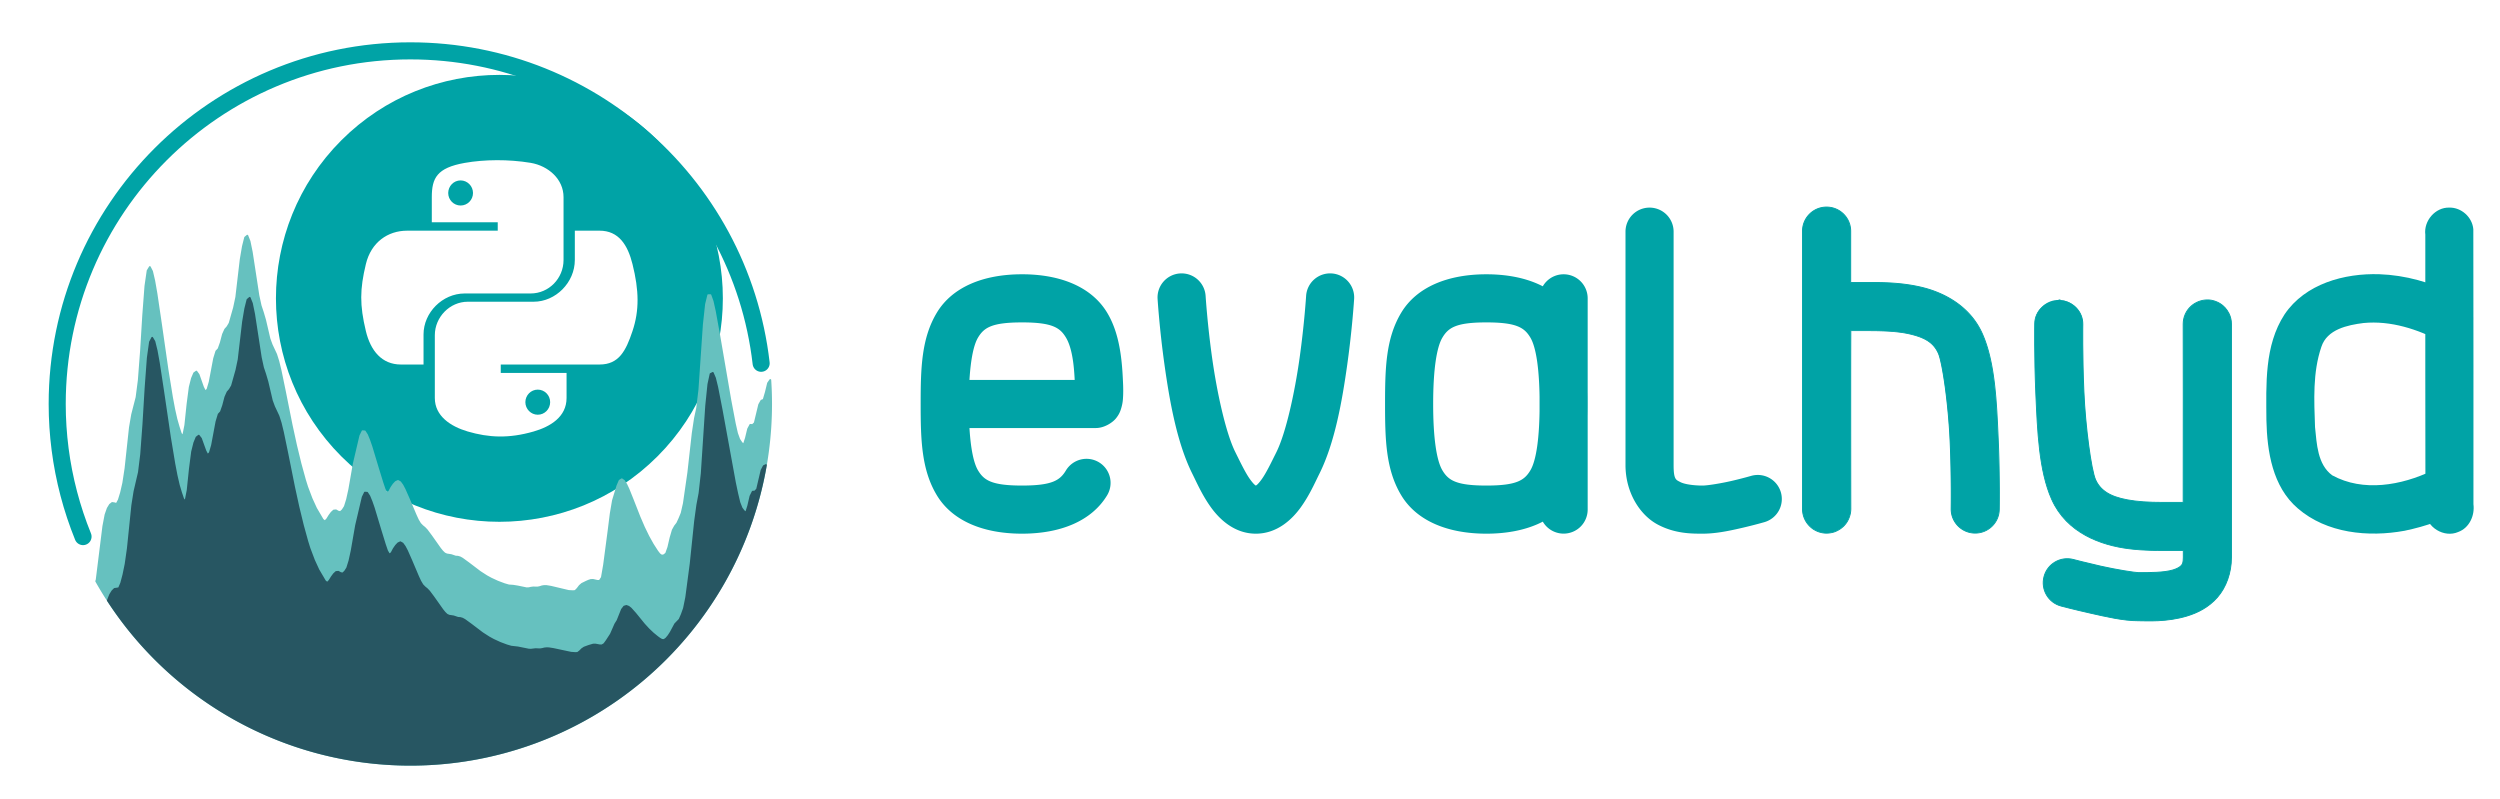 <?xml version="1.0" encoding="UTF-8" standalone="no"?>
<svg
   xmlns:dc="http://purl.org/dc/elements/1.1/"
   xmlns:cc="http://creativecommons.org/ns#"
   xmlns:rdf="http://www.w3.org/1999/02/22-rdf-syntax-ns#"
   xmlns:svg="http://www.w3.org/2000/svg"
   xmlns="http://www.w3.org/2000/svg"
   xmlns:sodipodi="http://sodipodi.sourceforge.net/DTD/sodipodi-0.dtd"
   xmlns:inkscape="http://www.inkscape.org/namespaces/inkscape"
   width="653.676mm"
   height="209.016mm"
   viewBox="0 0 653.676 209.016"
   version="1.1"
   id="svg3904"
   inkscape:version="1.0.2 (e86c8708, 2021-01-15)"
   sodipodi:docname="evalhyd-python_logo+text.svg">
  <defs
     id="defs3898" />
  <sodipodi:namedview
     id="base"
     pagecolor="#ffffff"
     bordercolor="#666666"
     borderopacity="1.0"
     inkscape:pageopacity="0.0"
     inkscape:pageshadow="2"
     inkscape:zoom="0.25871317"
     inkscape:cx="802.87629"
     inkscape:cy="433.2415"
     inkscape:document-units="mm"
     inkscape:current-layer="layer1"
     inkscape:document-rotation="0"
     showgrid="false"
     fit-margin-top="10"
     fit-margin-left="10"
     fit-margin-right="10"
     fit-margin-bottom="10"
     inkscape:window-width="1920"
     inkscape:window-height="1027"
     inkscape:window-x="0"
     inkscape:window-y="25"
     inkscape:window-maximized="1" />
  <g
     inkscape:label="Layer 1"
     inkscape:groupmode="layer"
     id="layer1"
     transform="translate(16.142,118.871)">
    <g
       id="g4703"
       transform="translate(-134.395,-12.079)">
      <g
         id="g3840"
         transform="matrix(0.353,0,0,-0.353,-4188.805,-1781.104)">
        <path
           id="path2830-3-5-9"
           style="color:#000000;font-style:normal;font-variant:normal;font-weight:normal;font-stretch:normal;font-size:medium;line-height:normal;font-family:sans-serif;font-variant-ligatures:normal;font-variant-position:normal;font-variant-caps:normal;font-variant-numeric:normal;font-variant-alternates:normal;font-variant-east-asian:normal;font-feature-settings:normal;font-variation-settings:normal;text-indent:0;text-align:start;text-decoration:none;text-decoration-line:none;text-decoration-style:solid;text-decoration-color:#000000;letter-spacing:normal;word-spacing:normal;text-transform:none;writing-mode:lr-tb;direction:ltr;text-orientation:mixed;dominant-baseline:auto;baseline-shift:baseline;text-anchor:start;white-space:normal;shape-padding:0;shape-margin:0;inline-size:0;clip-rule:nonzero;display:inline;overflow:visible;visibility:visible;isolation:auto;mix-blend-mode:normal;color-interpolation:sRGB;color-interpolation-filters:linearRGB;solid-color:#000000;solid-opacity:1;vector-effect:none;fill:#00a3a6;fill-opacity:1;fill-rule:evenodd;stroke:none;stroke-width:12.217;stroke-linecap:round;stroke-linejoin:round;stroke-miterlimit:10;stroke-dasharray:none;stroke-dashoffset:0;stroke-opacity:1;color-rendering:auto;image-rendering:auto;shape-rendering:auto;text-rendering:auto;enable-background:accumulate;stop-color:#000000"
           d="m 12571.209,-4804.635 c -40.806,0 -81.612,-15.567 -112.746,-46.701 -62.268,-62.268 -62.268,-163.224 0,-225.492 62.268,-62.268 163.224,-62.268 225.492,0 62.268,62.268 62.268,163.224 0,225.492 -31.134,31.134 -71.94,46.701 -112.746,46.701 z m -1.918,-57.111 c 8.321,0.023 16.853,-0.617 25.03,-1.964 13.249,-2.239 24.396,-12.152 24.396,-25.4 v -46.551 c 0,-13.614 -10.828,-24.807 -24.396,-24.807 h -48.79 v 0 c -16.584,0 -30.518,-14.207 -30.518,-30.334 v -22.295 h -16.765 c -14.208,0 -22.476,10.326 -25.948,24.762 -4.66,19.416 -4.477,31.019 0,49.613 3.883,16.218 16.308,24.76 30.516,24.76 h 67.156 v 6.212 h -48.837 v 18.595 c 0,14.116 3.746,21.745 24.396,25.4 7.332,1.302 15.441,1.986 23.76,2.008 z m -26.82,-14.984 c -5.072,0 -9.138,-4.157 -9.184,-9.319 0,-5.117 4.112,-9.274 9.184,-9.274 5.07,0 9.181,4.157 9.181,9.274 0,5.117 -4.156,9.319 -9.181,9.319 z m 84.606,-37.232 h 18.319 c 14.208,0 20.878,-10.645 24.395,-24.762 4.889,-19.598 5.118,-34.309 0,-49.613 -4.933,-14.847 -10.187,-24.76 -24.395,-24.76 h -73.186 v -6.212 h 48.745 v -18.593 c 0,-14.071 -12.106,-21.244 -24.395,-24.807 -18.503,-5.345 -33.35,-4.523 -48.791,0 -12.883,3.792 -24.394,11.559 -24.394,24.807 v 46.506 c 0,13.385 11.054,24.806 24.394,24.806 h 48.791 c 16.263,0 30.517,14.162 30.517,30.974 z m -27.456,-117.728 c -5.025,0 -9.138,-4.112 -9.183,-9.274 0,-5.117 4.158,-9.319 9.183,-9.319 5.071,0 9.182,4.157 9.182,9.319 0,5.117 -4.111,9.274 -9.182,9.274 z" />
        <path
           style="color:#000000;font-style:normal;font-variant:normal;font-weight:normal;font-stretch:normal;font-size:medium;line-height:normal;font-family:sans-serif;font-variant-ligatures:normal;font-variant-position:normal;font-variant-caps:normal;font-variant-numeric:normal;font-variant-alternates:normal;font-variant-east-asian:normal;font-feature-settings:normal;font-variation-settings:normal;text-indent:0;text-align:start;text-decoration:none;text-decoration-line:none;text-decoration-style:solid;text-decoration-color:#000000;letter-spacing:normal;word-spacing:normal;text-transform:none;writing-mode:lr-tb;direction:ltr;text-orientation:mixed;dominant-baseline:auto;baseline-shift:baseline;text-anchor:start;white-space:normal;shape-padding:0;shape-margin:0;inline-size:0;clip-rule:nonzero;display:inline;overflow:visible;visibility:visible;isolation:auto;mix-blend-mode:normal;color-interpolation:sRGB;color-interpolation-filters:linearRGB;solid-color:#000000;solid-opacity:1;vector-effect:none;fill:#00a3a6;fill-opacity:1;fill-rule:evenodd;stroke:none;stroke-linecap:round;stroke-linejoin:round;stroke-miterlimit:10;stroke-dasharray:none;stroke-dashoffset:0;stroke-opacity:1;color-rendering:auto;image-rendering:auto;shape-rendering:auto;text-rendering:auto;enable-background:accumulate;stop-color:#000000"
           d="m 12688.274,-4847.016 c -64.603,64.602 -169.528,64.602 -234.13,0 -64.602,-64.602 -64.602,-169.528 0,-234.13 64.602,-64.602 169.527,-64.602 234.13,0 64.602,64.602 64.602,169.528 0,234.13 z m -8.639,-8.639 c 59.933,-59.934 59.934,-156.919 0,-216.853 -59.934,-59.934 -156.919,-59.934 -216.853,0 -59.933,59.934 -59.933,156.919 0,216.853 59.934,59.934 156.919,59.934 216.853,0 z"
           id="path2832-9-8-7" />
        <path
           id="path8657-0-05-0-2-3-4-61-5-9-2-0"
           style="fill:#66c1bf;fill-opacity:1;fill-rule:evenodd;stroke:#66c1bf;stroke-width:1.335;stroke-linecap:round;stroke-linejoin:round;stroke-miterlimit:10;stroke-dasharray:none;stroke-opacity:1"
           d="m 12771.874,-5024.597 -0.04,0.043 -1.64,-2.36 -1.641,-6.744 -1.643,-5.583 -1.641,-0.621 -1.64,-2.928 -3.284,-13.6 -1.641,-1.537 -1.641,0.14 -1.64,-3.072 -1.643,-6.82 -1.641,-4.955 -1.641,1.633 -1.64,2.466 -1.644,4.513 -1.64,7.224 -3.281,17.27 -8.209,47.768 -3.281,18.075 -1.641,7.393 -1.641,4.581 -1.643,-0.036 -1.64,-6.747 -1.641,-15.122 -3.284,-48.155 -1.64,-13.587 -1.641,-7.648 -1.641,-10.894 -3.284,-29.317 -3.281,-22.752 -1.643,-7.204 -1.641,-3.993 -1.641,-3.531 -1.64,-2.1 -1.643,-2.961 -1.641,-5.606 -1.641,-7.088 -1.64,-4.606 -1.643,-1.317 -1.641,-0.3 -1.641,1.148 -1.64,2.143 -3.284,5.099 -3.282,5.889 -3.284,6.742 -3.281,7.598 -4.924,12.56 -3.282,8.176 -1.643,3.473 -1.64,2.59 -1.641,1.166 -1.641,-1.045 -1.643,-3.844 -3.281,-10.841 -1.641,-9.657 -1.643,-13.065 -3.281,-24.872 -1.641,-9.438 -1.643,-2.491 -1.641,-0.028 -3.281,0.747 -1.641,-0.071 -1.643,-0.533 -1.641,-0.722 -3.281,-1.62 -1.643,-1.426 -1.641,-2.163 -1.641,-1.661 -1.64,-0.179 -3.284,0.179 -13.13,3.117 -3.281,0.533 -1.644,0.028 -1.64,-0.258 -1.641,-0.532 -1.641,-0.338 -3.284,0.061 -1.64,-0.212 -1.641,-0.379 -1.641,-0.032 -6.565,1.345 -3.283,0.535 -3.282,0.232 -3.284,0.959 -4.924,1.845 -4.922,2.277 -3.284,1.797 -4.922,3.17 -8.208,6.247 -4.922,3.582 -1.643,0.904 -1.641,0.48 -1.641,0.093 -3.284,1.111 -3.281,0.507 -1.641,0.74 -1.643,1.575 -1.64,2.034 -6.566,9.294 -3.281,4.397 -1.641,1.709 -1.643,1.338 -1.64,1.694 -1.641,2.728 -1.641,3.541 -4.924,11.621 -3.284,7.441 -1.641,3.112 -1.64,2.272 -1.641,0.934 -1.643,-0.76 -1.641,-1.732 -1.64,-2.38 -1.641,-3.082 -1.643,-1.199 -1.641,2.809 -1.641,4.811 -3.284,10.657 -4.921,16.338 -1.641,4.71 -1.643,3.998 -1.641,2.527 -1.641,0.126 -1.64,-3.34 -4.925,-20.963 -3.284,-18.835 -1.64,-7.423 -1.641,-5.247 -1.641,-2.562 -1.643,-1.514 -1.64,0.333 -1.641,0.939 -1.641,-0.152 -1.643,-1.504 -1.641,-2.231 -1.64,-2.645 -1.641,-1.684 -1.643,1.333 -4.922,8.398 -3.284,7.168 -3.281,8.695 -1.641,5.253 -3.284,11.937 -3.281,13.527 -3.284,15.069 -4.924,24.6 -3.282,15.882 -1.64,6.742 -1.643,5.184 -3.282,7.014 -1.64,4.473 -3.284,14.059 -1.641,5.571 -1.641,4.955 -1.64,7.555 -1.643,10.745 -3.282,21.387 -1.64,7.996 -1.644,4.119 -1.64,-1.378 -1.641,-6.543 -1.641,-9.634 -3.283,-28.033 -1.641,-7.729 -3.284,-11.553 -1.641,-2.746 -1.64,-1.845 -1.641,-3.642 -1.643,-6.209 -1.641,-4.594 -1.64,-1.729 -1.641,-5.371 -3.284,-17.345 -1.641,-5.533 -1.64,-1.575 -1.641,3.253 -3.284,9.311 -1.64,2.226 -1.641,-1.166 -1.643,-3.869 -1.641,-6.469 -1.64,-12.545 -1.641,-15.619 -1.643,-8.256 -1.641,2.002 -1.641,5.023 -1.64,5.725 -1.644,7.317 -1.64,8.781 -3.282,20.266 -4.924,34.32 -3.284,22.25 -1.64,9.43 -1.641,7.052 -1.641,3.208 -1.643,-2.686 -1.641,-11.311 -1.64,-21.692 -1.641,-26.677 -1.641,-21.482 -1.643,-12.648 -3.281,-12.767 -1.641,-9.581 -3.284,-30.413 -1.64,-10.715 -1.641,-7.156 -1.643,-5.364 -1.641,-3.031 -1.64,0.515 -1.641,0.237 -1.643,-1.3 -1.641,-2.683 -1.641,-4.682 -1.64,-8.602 -4.925,-39.58 -0.323,-1.103 a 267.181,267.181 0 0 1 232.719,-135.93 267.181,267.181 0 0 1 267.182,267.18 267.181,267.181 0 0 1 -0.591,17.759 z" />
        <path
           id="path8657-7-3-2-3-0-9-4-8-7-9-3"
           style="fill:#275662;fill-opacity:1;fill-rule:evenodd;stroke:#275662;stroke-width:1.335;stroke-linecap:round;stroke-linejoin:round;stroke-miterlimit:10;stroke-dasharray:none;stroke-opacity:1"
           d="m 12768.611,-5087.565 -1.593,-0.77 -1.641,-3.11 -3.281,-14.001 -1.641,-1.759 -1.643,-0.093 -1.64,-3.322 -1.641,-7.085 -1.641,-5.235 -1.643,1.333 -1.641,2.146 -1.64,4.172 -1.641,6.861 -1.643,7.817 -9.846,53.917 -3.284,16.823 -1.641,6.707 -1.641,3.847 -1.64,-0.815 -1.644,-7.577 -1.64,-16 -3.282,-50.07 -1.64,-14.617 -1.643,-8.723 -1.641,-12.005 -3.281,-31.576 -3.284,-24.862 -1.641,-8.065 -1.641,-4.599 -1.643,-3.743 -3.281,-3.392 -3.284,-6.133 -1.641,-2.524 -1.64,-1.966 -1.641,-1.191 -1.643,0.107 -1.641,0.967 -1.64,1.189 -3.284,2.683 -3.282,3.122 -3.283,3.574 -6.563,8.067 -3.284,3.66 -1.64,1.292 -1.641,0.598 -1.643,-0.495 -1.641,-2.148 -3.281,-8.204 -1.643,-2.627 -3.282,-7.479 -3.284,-5.043 -1.64,-2.208 -1.641,-0.994 -1.64,-0.018 -3.284,0.611 -1.641,-0.045 -3.284,-0.964 -3.281,-1.219 -1.641,-1.083 -1.64,-1.648 -1.644,-1.242 -1.64,-0.097 -3.282,0.224 -13.13,2.797 -3.284,0.505 -1.64,0.055 -1.641,-0.179 -1.643,-0.409 -1.641,-0.242 -3.281,0.136 -3.284,-0.394 -1.641,0.025 -8.206,1.653 -4.924,0.558 -3.281,0.964 -4.925,1.843 -4.925,2.272 -3.281,1.797 -4.924,3.165 -8.206,6.239 -4.925,3.579 -1.64,0.901 -1.641,0.477 -1.643,0.093 -3.281,1.108 -3.284,0.502 -1.641,0.74 -1.64,1.573 -1.641,2.032 -6.565,9.289 -3.284,4.392 -1.641,1.709 -1.64,1.335 -1.644,1.691 -1.64,2.728 -1.641,3.539 -4.924,11.616 -3.282,7.439 -1.64,3.107 -1.644,2.272 -1.64,0.931 -1.641,-0.762 -1.64,-1.734 -1.644,-2.383 -1.64,-3.084 -1.641,-1.202 -1.641,2.807 -1.643,4.809 -3.281,10.652 -4.925,16.331 -1.64,4.707 -1.641,3.995 -1.643,2.524 -1.641,0.124 -1.64,-3.342 -4.925,-20.975 -3.281,-18.842 -1.641,-7.426 -1.643,-5.25 -1.641,-2.57 -1.641,-1.517 -1.64,0.328 -1.643,0.937 -1.641,-0.157 -1.641,-1.51 -1.64,-2.236 -1.643,-2.65 -1.641,-1.688 -1.641,1.328 -4.924,8.377 -3.282,7.156 -3.283,8.678 -1.641,5.245 -3.281,11.919 -3.284,13.509 -3.282,15.049 -4.924,24.564 -3.284,15.856 -1.641,6.729 -1.64,5.167 -3.284,6.981 -1.641,4.455 -3.281,14.021 -1.643,5.553 -1.641,4.932 -1.641,7.534 -1.64,10.72 -3.284,21.336 -1.641,7.968 -1.641,4.089 -1.64,-1.409 -1.643,-6.575 -1.641,-9.67 -3.281,-28.108 -1.644,-7.769 -3.281,-11.641 -1.64,-2.797 -1.644,-1.896 -1.64,-3.698 -1.641,-6.265 -1.64,-4.657 -1.644,-1.792 -1.64,-5.439 -3.282,-17.497 -1.643,-5.614 -1.64,-1.663 -1.641,3.163 -3.284,9.109 -1.64,2.115 -1.641,-1.285 -1.641,-3.993 -1.643,-6.603 -1.641,-12.686 -1.641,-15.765 -1.64,-8.418 -1.641,1.832 -1.643,4.844 -1.641,5.533 -1.64,7.113 -1.641,8.564 -3.284,19.789 -4.924,33.475 -3.282,21.588 -1.64,9.067 -1.643,6.661 -1.641,2.794 -1.641,-3.132 -1.64,-11.785 -1.644,-22.197 -1.64,-27.217 -1.641,-22.055 -1.641,-13.262 -3.283,-14.105 -1.641,-10.308 -3.281,-31.962 -1.644,-11.53 -1.64,-7.979 -1.641,-6.176 -1.641,-3.811 -3.283,-0.502 -1.641,-1.631 -1.641,-2.663 -1.643,-4.137 -0.02,-0.086 a 267.181,267.181 0 0 1 224.099,-121.696 267.181,267.181 0 0 1 263.328,221.971 z" />
        <path
           id="path2963-8-6-1-3-0-2-96-1-0-8-98"
           style="fill:none;fill-rule:evenodd;stroke:#00a3a6;stroke-width:12.652;stroke-linecap:round;stroke-linejoin:round;stroke-miterlimit:10;stroke-dasharray:none;stroke-opacity:1"
           d="m 12765.08,-5012.171 c -0.489,4.232 -1.077,8.432 -1.763,12.597 -1.373,8.33 -3.135,16.523 -5.268,24.558 -4.266,16.071 -10.013,31.514 -17.082,46.181 -14.139,29.334 -33.567,55.564 -57.013,77.5 -46.891,43.872 -109.853,70.567 -178.712,70.566 -144.466,-9e-4 -261.578,-117.114 -261.578,-261.58 0,-22.511 2.906,-44.832 8.576,-66.427 2.835,-10.797 6.361,-21.413 10.561,-31.781"
           sodipodi:nodetypes="cssssccsc" />
      </g>
      <g
         id="g3423"
         transform="matrix(0.353,0,0,-0.353,-4188.805,-1781.104)">
        <path
           id="path1025-8-9-4-2-7-9-0-1-1-9-4-9-0-6"
           style="color:#000000;font-style:normal;font-variant:normal;font-weight:normal;font-stretch:normal;font-size:50.8px;line-height:1.25;font-family:sans-serif;font-variant-ligatures:normal;font-variant-position:normal;font-variant-caps:normal;font-variant-numeric:normal;font-variant-alternates:normal;font-variant-east-asian:normal;font-feature-settings:normal;font-variation-settings:normal;text-indent:0;text-align:end;text-decoration:none;text-decoration-line:none;text-decoration-style:solid;text-decoration-color:#000000;letter-spacing:normal;word-spacing:normal;text-transform:none;writing-mode:lr-tb;direction:ltr;text-orientation:mixed;dominant-baseline:auto;baseline-shift:baseline;text-anchor:end;white-space:normal;shape-padding:0;shape-margin:0;inline-size:0;clip-rule:nonzero;display:inline;overflow:visible;visibility:visible;isolation:auto;mix-blend-mode:normal;color-interpolation:sRGB;color-interpolation-filters:linearRGB;solid-color:#000000;solid-opacity:1;vector-effect:none;fill:#00a3a6;fill-opacity:1;fill-rule:nonzero;stroke:none;stroke-width:0.426;stroke-linecap:round;stroke-linejoin:miter;stroke-miterlimit:4;stroke-dasharray:none;stroke-dashoffset:0;stroke-opacity:1;color-rendering:auto;image-rendering:auto;shape-rendering:auto;text-rendering:auto;enable-background:accumulate;stop-color:#000000"
           d="m 13359.485,-4946.26 a 17.82,17.82 0 0 1 -17.821,-17.821 v -156.454 a 17.82,17.82 0 0 1 17.821,-17.821 17.82,17.82 0 0 1 17.817,17.821 v 156.454 a 17.82,17.82 0 0 1 -17.817,17.821 z m -57.206,0 c -28.667,0 -51.605,-9.451 -63.051,-28.411 -11.446,-18.96 -12.014,-41.187 -12.014,-67.658 0,-26.47 0.568,-48.697 12.014,-67.658 11.446,-18.96 34.384,-28.408 63.051,-28.408 28.666,0 51.605,9.448 63.051,28.408 11.446,18.96 12.016,41.188 12.016,67.658 0,26.47 -0.571,48.697 -12.016,67.658 -11.446,18.96 -34.385,28.411 -63.051,28.411 z m 0,-35.639 c 22.458,0 28.145,-3.909 32.54,-11.19 4.396,-7.282 6.885,-24.18 6.885,-49.239 0,-25.059 -2.489,-41.955 -6.885,-49.236 -4.395,-7.281 -10.082,-11.19 -32.54,-11.19 -22.458,0 -28.142,3.909 -32.537,11.19 -4.396,7.281 -6.889,24.177 -6.889,49.236 0,25.059 2.493,41.958 6.889,49.239 4.395,7.281 10.079,11.19 32.537,11.19 z"
           inkscape:export-xdpi="136.84"
           inkscape:export-ydpi="136.84" />
        <path
           style="color:#000000;font-style:normal;font-variant:normal;font-weight:normal;font-stretch:normal;font-size:50.8px;line-height:1.25;font-family:sans-serif;font-variant-ligatures:normal;font-variant-position:normal;font-variant-caps:normal;font-variant-numeric:normal;font-variant-alternates:normal;font-variant-east-asian:normal;font-feature-settings:normal;font-variation-settings:normal;text-indent:0;text-align:end;text-decoration:none;text-decoration-line:none;text-decoration-style:solid;text-decoration-color:#000000;letter-spacing:normal;word-spacing:normal;text-transform:none;writing-mode:lr-tb;direction:ltr;text-orientation:mixed;dominant-baseline:auto;baseline-shift:baseline;text-anchor:end;white-space:normal;shape-padding:0;shape-margin:0;inline-size:0;clip-rule:nonzero;display:inline;overflow:visible;visibility:visible;isolation:auto;mix-blend-mode:normal;color-interpolation:sRGB;color-interpolation-filters:linearRGB;solid-color:#000000;solid-opacity:1;vector-effect:none;fill:#00a3a6;fill-opacity:1;fill-rule:nonzero;stroke:none;stroke-width:0.426;stroke-linecap:round;stroke-linejoin:miter;stroke-miterlimit:4;stroke-dasharray:none;stroke-dashoffset:0;stroke-opacity:1;color-rendering:auto;image-rendering:auto;shape-rendering:auto;text-rendering:auto;enable-background:accumulate;stop-color:#000000"
           d="m 13423.138,-4896.873 a 17.82,17.82 0 0 1 -17.821,-17.821 v -172.877 c 0,-20.468 10.759,-37.028 23.735,-43.992 12.977,-6.963 25.645,-6.832 33.377,-6.832 10.3,0 20.65,2.302 29.652,4.387 9.002,2.085 16.19,4.179 16.19,4.179 a 17.82,17.82 0 0 1 12.13,22.092 17.82,17.82 0 0 1 -22.091,12.13 c 0,0 -6.309,-1.836 -14.271,-3.68 -7.961,-1.844 -18.04,-3.469 -21.61,-3.469 -6.413,0 -13.391,0.918 -16.523,2.599 -3.133,1.681 -4.95,1.622 -4.95,12.586 v 172.877 a 17.82,17.82 0 0 1 -17.818,17.821 z"
           id="path980-0-0-7-6-9-37-0-3-3-1-9-7-8-7-5"
           inkscape:export-xdpi="136.84"
           inkscape:export-ydpi="136.84" />
        <g
           id="g2830-1-4-9-2-9-2-6-9-13-6-4-7"
           transform="matrix(21.732,0,0,-21.732,9850.968,1361.007)"
           style="font-size:50.8px;line-height:1.25;font-family:sans-serif;text-align:end;text-anchor:end;fill:#00a3a6;fill-opacity:1;stroke:#000000;stroke-width:0;stroke-miterlimit:4;stroke-dasharray:none;stroke-opacity:1"
           inkscape:export-xdpi="136.84"
           inkscape:export-ydpi="136.84">
          <g
             id="path980-0-0-7-4-7-3-7-4-3-2-9-6-1-6-84-5-8-6"
             style="opacity:1;fill:#00a3a6;fill-opacity:1">
            <path
               style="color:#000000;font-style:normal;font-variant:normal;font-weight:normal;font-stretch:normal;font-size:medium;line-height:normal;font-family:sans-serif;font-variant-ligatures:normal;font-variant-position:normal;font-variant-caps:normal;font-variant-numeric:normal;font-variant-alternates:normal;font-variant-east-asian:normal;font-feature-settings:normal;font-variation-settings:normal;text-indent:0;text-align:start;text-decoration:none;text-decoration-line:none;text-decoration-style:solid;text-decoration-color:#000000;letter-spacing:normal;word-spacing:normal;text-transform:none;writing-mode:lr-tb;direction:ltr;text-orientation:mixed;dominant-baseline:auto;baseline-shift:baseline;text-anchor:start;white-space:normal;shape-padding:0;shape-margin:0;inline-size:0;clip-rule:nonzero;display:inline;overflow:visible;visibility:visible;isolation:auto;mix-blend-mode:normal;color-interpolation:sRGB;color-interpolation-filters:linearRGB;solid-color:#000000;solid-opacity:1;vector-effect:none;fill:#00a3a6;fill-opacity:1;fill-rule:nonzero;stroke:none;stroke-width:0;stroke-linecap:round;stroke-linejoin:miter;stroke-miterlimit:4;stroke-dasharray:none;stroke-dashoffset:0;stroke-opacity:1;color-rendering:auto;image-rendering:auto;shape-rendering:auto;text-rendering:auto;enable-background:accumulate;stop-color:#000000;stop-opacity:1"
               d="m 178.336,291.104 c -0.453,-0.008 -0.827,0.353 -0.834,0.807 0,0 -0.018,1.105 0.037,2.381 0.056,1.276 0.107,2.634 0.539,3.605 0.519,1.168 1.704,1.567 2.621,1.686 0.552,0.071 1.061,0.062 1.404,0.062 0.143,0 0.463,-10e-6 0.463,-10e-6 v 0.235 c 0,0.201 -0.035,0.237 -0.072,0.279 -0.037,0.042 -0.12,0.101 -0.275,0.148 -0.311,0.095 -0.81,0.092 -1.18,0.092 -0.116,0 -0.763,-0.102 -1.273,-0.217 -0.51,-0.115 -0.945,-0.23 -0.945,-0.23 -0.438,-0.115 -0.887,0.146 -1.002,0.584 -0.116,0.437 0.145,0.886 0.582,1.002 0,0 0.461,0.122 1.006,0.244 0.545,0.123 1.11,0.258 1.633,0.258 0.281,0 0.958,0.05 1.658,-0.164 0.35,-0.107 0.73,-0.292 1.031,-0.637 0.301,-0.345 0.479,-0.838 0.479,-1.359 v -7.955 c -3.4e-4,-0.128 -0.03,-0.253 -0.088,-0.367 l -0.002,-0.002 c -0.068,-0.136 -0.173,-0.25 -0.303,-0.33 -10e-4,-6.5e-4 -0.003,-0.001 -0.004,-0.002 -0.043,-0.026 -0.089,-0.049 -0.137,-0.066 -0.022,-0.009 -0.045,-0.017 -0.068,-0.023 h -0.004 c -0.023,-0.007 -0.047,-0.013 -0.07,-0.018 h -0.004 c -0.023,-0.004 -0.047,-0.008 -0.07,-0.01 -0.002,-1e-5 -0.004,-1e-5 -0.006,0 -0.023,-0.002 -0.046,-0.002 -0.068,-0.002 -0.049,1.6e-4 -0.098,0.005 -0.146,0.014 -0.045,0.009 -0.088,0.021 -0.131,0.037 -0.005,10e-4 -0.01,0.003 -0.016,0.004 -0.001,6.5e-4 -0.003,10e-4 -0.004,0.002 -0.046,0.018 -0.091,0.04 -0.133,0.066 -0.001,6.5e-4 -0.003,10e-4 -0.004,0.002 -0.02,0.013 -0.04,0.026 -0.059,0.041 -0.001,6.5e-4 -0.003,10e-4 -0.004,0.002 -0.019,0.015 -0.037,0.03 -0.055,0.047 -0.17,0.155 -0.267,0.375 -0.268,0.605 0,0 0.007,4.604 0,5.92 v 0.002 0.002 c 0,0.113 -2e-5,0.156 -2e-5,0.156 0,0 -0.09,-3e-5 -0.461,-3e-5 -0.362,0 -0.79,0.003 -1.193,-0.049 -0.672,-0.086 -1.131,-0.267 -1.334,-0.725 -0.147,-0.33 -0.345,-1.791 -0.398,-3.01 -0.053,-1.219 -0.037,-2.283 -0.037,-2.283 0.008,-0.452 -0.352,-0.826 -0.805,-0.834 z"
               id="path4739-8-7-9-9-9-1-8-7-5-2" />
            <path
               style="color:#000000;font-style:normal;font-variant:normal;font-weight:normal;font-stretch:normal;font-size:medium;line-height:normal;font-family:sans-serif;font-variant-ligatures:normal;font-variant-position:normal;font-variant-caps:normal;font-variant-numeric:normal;font-variant-alternates:normal;font-variant-east-asian:normal;font-feature-settings:normal;font-variation-settings:normal;text-indent:0;text-align:start;text-decoration:none;text-decoration-line:none;text-decoration-style:solid;text-decoration-color:#000000;letter-spacing:normal;word-spacing:normal;text-transform:none;writing-mode:lr-tb;direction:ltr;text-orientation:mixed;dominant-baseline:auto;baseline-shift:baseline;text-anchor:start;white-space:normal;shape-padding:0;shape-margin:0;inline-size:0;clip-rule:nonzero;display:inline;overflow:visible;visibility:visible;isolation:auto;mix-blend-mode:normal;color-interpolation:sRGB;color-interpolation-filters:linearRGB;solid-color:#000000;solid-opacity:1;vector-effect:none;fill:#00a3a6;fill-opacity:1;fill-rule:nonzero;stroke:none;stroke-linecap:round;stroke-linejoin:miter;stroke-miterlimit:4;stroke-dasharray:none;stroke-dashoffset:0;stroke-opacity:1;color-rendering:auto;image-rendering:auto;shape-rendering:auto;text-rendering:auto;enable-background:accumulate;stop-color:#000000;stop-opacity:1"
               d="m 178.336,291.088 c -0.003,-6e-5 -0.003,0.006 -0.006,0.006 l -0.002,-0.004 -0.049,0.029 h 0.023 c -0.438,0.02 -0.809,0.347 -0.816,0.791 0,0 -0.018,1.104 0.037,2.381 0.056,1.276 0.107,2.635 0.541,3.611 0.522,1.175 1.712,1.577 2.633,1.695 0.553,0.071 1.063,0.062 1.406,0.062 0.138,0 0.427,0 0.447,0 v 0.219 c 0,0.1 -0.009,0.159 -0.021,0.195 -0.013,0.037 -0.028,0.053 -0.047,0.074 -0.034,0.039 -0.114,0.096 -0.268,0.143 -0.306,0.094 -0.806,0.092 -1.176,0.092 -0.027,0 -0.089,-0.006 -0.174,-0.018 -0.085,-0.011 -0.193,-0.027 -0.312,-0.047 -0.24,-0.04 -0.529,-0.095 -0.783,-0.152 -0.51,-0.115 -0.945,-0.23 -0.945,-0.23 -0.446,-0.118 -0.904,0.149 -1.021,0.596 -0.118,0.446 0.148,0.903 0.594,1.021 0,0 0.461,0.122 1.006,0.244 0.545,0.122 1.112,0.258 1.637,0.258 0.279,0 0.959,0.051 1.662,-0.164 0.352,-0.107 0.735,-0.293 1.039,-0.641 0.304,-0.348 0.482,-0.846 0.482,-1.371 v -7.955 c -3.5e-4,-0.13 -0.031,-0.257 -0.09,-0.373 v -0.004 l -0.004,-0.004 0.002,0.006 c -0.07,-0.139 -0.176,-0.257 -0.309,-0.338 10e-5,1e-4 -0.001,4.5e-4 -0.002,0 v -0.002 c -6e-4,-4.5e-4 -0.002,-7e-5 -0.002,0 -0.044,-0.027 -0.09,-0.048 -0.139,-0.066 -0.023,-0.009 -0.047,-0.018 -0.07,-0.025 h -0.002 -0.002 -0.004 c -0.022,-0.007 -0.045,-0.013 -0.068,-0.018 h -0.004 -0.002 c -0.023,-0.004 -0.046,-0.008 -0.07,-0.01 -0.002,-10e-6 -0.004,-10e-6 -0.006,0 -0.024,-0.002 -0.046,-0.002 -0.068,-0.002 -0.05,1.6e-4 -0.101,0.005 -0.15,0.014 -0.045,0.009 -0.089,0.021 -0.133,0.037 -0.006,10e-4 -0.011,0.003 -0.014,0.004 h -0.002 l -0.004,0.002 c -7e-4,3.2e-4 -0.002,0.002 -0.002,0.002 -3.4e-4,1.9e-4 -0.004,0.002 -0.004,0.002 -0.044,0.018 -0.088,0.039 -0.129,0.065 0,0 -0.002,0 -0.002,0 -6.9e-4,3.1e-4 -0.002,0.002 -0.002,0.002 -3.5e-4,1.9e-4 -0.004,0.002 -0.004,0.002 -0.019,0.012 -0.037,0.025 -0.055,0.039 -7.2e-4,5.5e-4 -0.001,0.001 -0.002,0.002 -4.4e-4,2.1e-4 -0.002,-7e-5 -0.002,0 -3.5e-4,1.9e-4 -0.004,0.002 -0.004,0.002 -0.019,0.015 -0.037,0.03 -0.055,0.047 -0.174,0.158 -0.273,0.382 -0.273,0.617 0,0 0.007,4.604 0,5.92 v 0.002 0.002 c 0,0.102 0,0.133 0,0.141 -0.007,0 -0.087,0 -0.443,0 -0.362,0 -0.789,0.003 -1.191,-0.049 -0.335,-0.043 -0.616,-0.109 -0.838,-0.221 -0.222,-0.112 -0.384,-0.269 -0.484,-0.494 -0.035,-0.08 -0.075,-0.234 -0.115,-0.436 -0.04,-0.202 -0.08,-0.453 -0.117,-0.732 -0.075,-0.558 -0.138,-1.227 -0.164,-1.836 -0.053,-1.218 -0.037,-2.283 -0.037,-2.283 0.008,-0.449 -0.355,-0.801 -0.799,-0.828 l 0.035,-0.021 z m 5.047,0.031 c 0.023,0 0.044,3e-5 0.066,0.002 h 0.002 c 0.002,-10e-6 0.004,-10e-6 0.006,0 0.022,0.002 0.044,0.006 0.066,0.01 h 0.002 0.006 c 0.022,0.005 0.043,0.011 0.064,0.018 h 0.004 0.002 c 0.023,0.007 0.045,0.015 0.066,0.023 0.047,0.017 0.092,0.039 0.135,0.065 8.1e-4,5.9e-4 0.002,0.002 0.002,0.002 0,0 0.002,0 0.002,0 0,0 0,0.002 0,0.002 0.126,0.078 0.23,0.189 0.297,0.322 v 0.002 l 0.004,0.004 c 0.055,0.111 0.084,0.232 0.084,0.355 v 7.955 c 0,0.518 -0.176,1.008 -0.475,1.35 -0.299,0.342 -0.675,0.524 -1.023,0.631 -0.697,0.213 -1.371,0.164 -1.654,0.164 -0.52,0 -1.084,-0.135 -1.629,-0.258 -0.544,-0.122 -1.006,-0.244 -1.006,-0.244 -0.429,-0.114 -0.684,-0.553 -0.57,-0.982 0.113,-0.43 0.553,-0.686 0.982,-0.572 0,0 0.435,0.116 0.945,0.23 0.256,0.058 0.545,0.112 0.785,0.152 0.12,0.02 0.229,0.035 0.314,0.047 0.085,0.011 0.146,0.018 0.178,0.018 0.37,0 0.868,0.005 1.184,-0.092 0.157,-0.048 0.243,-0.107 0.283,-0.152 0.018,-0.021 0.038,-0.044 0.053,-0.086 0.014,-0.042 0.023,-0.103 0.023,-0.205 v -0.25 h -0.016 c 0,0 -0.32,0 -0.463,0 -0.344,0 -0.852,0.009 -1.402,-0.062 -0.915,-0.118 -2.093,-0.514 -2.609,-1.676 -0.43,-0.967 -0.482,-2.324 -0.537,-3.6 -0.056,-1.275 -0.037,-2.381 -0.037,-2.381 0.007,-0.443 0.373,-0.795 0.816,-0.789 0.443,0.009 0.797,0.373 0.789,0.816 0,0 -0.016,1.066 0.037,2.285 0.026,0.61 0.089,1.279 0.164,1.838 0.037,0.28 0.079,0.531 0.119,0.734 0.04,0.203 0.079,0.358 0.117,0.443 0.103,0.232 0.271,0.393 0.498,0.508 0.227,0.114 0.513,0.181 0.85,0.225 0.405,0.052 0.833,0.049 1.195,0.049 0.371,0 0.461,0 0.461,0 h 0.016 v -0.016 c 0,0 0,-0.043 0,-0.156 v -0.002 -0.002 c 0.007,-1.316 0,-5.92 0,-5.92 1.5e-4,-0.226 0.095,-0.442 0.262,-0.594 0.017,-0.016 0.035,-0.031 0.053,-0.045 3e-4,-1.3e-4 0.001,3.2e-4 0.002,0 v -0.002 c 5.9e-4,-3.1e-4 0.002,7e-5 0.002,0 h 0.002 c 0.018,-0.014 0.037,-0.029 0.057,-0.041 3e-4,-1.3e-4 0.001,3.2e-4 0.002,0 v -0.002 c 5.9e-4,-3e-4 0.002,7e-5 0.002,0 0.041,-0.026 0.086,-0.047 0.131,-0.065 v -0.002 c 8.3e-4,-1.6e-4 0.001,1.7e-4 0.002,0 9.8e-4,-2.2e-4 0.001,-0.002 0.002,-0.002 0.005,-0.001 0.009,-0.001 0.012,-0.002 h 0.002 0.002 c 0.042,-0.016 0.083,-0.028 0.127,-0.037 0.047,-0.009 0.097,-0.013 0.145,-0.014 z"
               id="path4741-0-3-1-0-3-7-04-6-8-7" />
          </g>
        </g>
        <g
           id="g2680-8-0-4-2-7-7-0-4-3-6-2-3-0"
           transform="matrix(21.732,0,0,-21.732,9790.744,879.324)"
           style="font-size:50.8px;line-height:1.25;font-family:sans-serif;text-align:end;text-anchor:end;fill:#00a3a6;fill-opacity:1;stroke:#000000;stroke-width:0;stroke-miterlimit:4;stroke-dasharray:none;stroke-opacity:1"
           inkscape:export-xdpi="136.84"
           inkscape:export-ydpi="136.84">
          <g
             id="path841-5-8-7-3-5-4-3-4-9-2-3-7-9-0-7-0-3"
             style="opacity:1;fill:#00a3a6;fill-opacity:1">
            <path
               style="color:#000000;font-style:normal;font-variant:normal;font-weight:normal;font-stretch:normal;font-size:medium;line-height:normal;font-family:sans-serif;font-variant-ligatures:normal;font-variant-position:normal;font-variant-caps:normal;font-variant-numeric:normal;font-variant-alternates:normal;font-variant-east-asian:normal;font-feature-settings:normal;font-variation-settings:normal;text-indent:0;text-align:start;text-decoration:none;text-decoration-line:none;text-decoration-style:solid;text-decoration-color:#000000;letter-spacing:normal;word-spacing:normal;text-transform:none;writing-mode:lr-tb;direction:ltr;text-orientation:mixed;dominant-baseline:auto;baseline-shift:baseline;text-anchor:start;white-space:normal;shape-padding:0;shape-margin:0;inline-size:0;clip-rule:nonzero;display:inline;overflow:visible;visibility:visible;isolation:auto;mix-blend-mode:normal;color-interpolation:sRGB;color-interpolation-filters:linearRGB;solid-color:#000000;solid-opacity:1;vector-effect:none;fill:#00a3a6;fill-opacity:1;fill-rule:nonzero;stroke:none;stroke-width:0;stroke-linecap:round;stroke-linejoin:round;stroke-miterlimit:4;stroke-dasharray:none;stroke-dashoffset:0;stroke-opacity:1;color-rendering:auto;image-rendering:auto;shape-rendering:auto;text-rendering:auto;enable-background:accumulate;stop-color:#000000;stop-opacity:1"
               d="m 173.178,265.773 c -0.453,-1.8e-4 -0.82,0.367 -0.82,0.82 v 9.473 c 7.7e-4,0.207 0.08,0.406 0.221,0.557 0.051,0.055 0.108,0.103 0.172,0.143 0.001,6.6e-4 0.003,10e-4 0.004,0.002 0.043,0.026 0.089,0.049 0.137,0.066 0.022,0.009 0.045,0.017 0.068,0.023 h 0.004 c 0.023,0.007 0.047,0.013 0.07,0.018 h 0.004 c 0.024,0.004 0.048,0.008 0.072,0.01 0.024,0.002 0.048,0.002 0.072,0.002 0.093,2e-5 0.186,-0.016 0.273,-0.047 0.007,-0.002 0.014,-0.005 0.021,-0.008 0.001,-6.5e-4 0.003,-10e-4 0.004,-0.002 0.022,-0.009 0.043,-0.019 0.064,-0.029 10e-4,-6.5e-4 0.003,-10e-4 0.004,-0.002 0.021,-0.011 0.042,-0.022 0.062,-0.035 0.001,-6.5e-4 0.003,-10e-4 0.004,-0.002 0.02,-0.013 0.04,-0.026 0.059,-0.041 0.001,-6.5e-4 0.003,-10e-4 0.004,-0.002 0.019,-0.015 0.037,-0.03 0.055,-0.047 0.001,-6.5e-4 0.003,-10e-4 0.004,-0.002 0.018,-0.017 0.035,-0.034 0.051,-0.053 0.068,-0.075 0.122,-0.163 0.158,-0.258 0.037,-0.093 0.056,-0.193 0.057,-0.293 0,0 -0.007,-4.604 0,-5.92 v -0.004 c 0,-0.113 2e-5,-0.156 2e-5,-0.156 0,0 0.088,3e-5 0.459,3e-5 0.482,0 1.089,4.1e-4 1.58,0.119 0.491,0.119 0.784,0.288 0.947,0.654 0.147,0.33 0.347,1.791 0.4,3.01 0.053,1.219 0.035,2.283 0.035,2.283 -0.008,0.453 0.353,0.827 0.807,0.834 0.452,0.007 0.825,-0.354 0.832,-0.807 0,0 0.02,-1.105 -0.035,-2.381 -0.056,-1.276 -0.109,-2.634 -0.541,-3.605 -0.416,-0.935 -1.291,-1.396 -2.059,-1.582 -0.768,-0.186 -1.509,-0.166 -1.967,-0.166 -0.143,0 -0.463,2e-5 -0.463,2e-5 v -1.752 c 1.8e-4,-0.453 -0.367,-0.821 -0.82,-0.82 z"
               id="path4745-8-0-3-9-9-8-3-0-6-9" />
            <path
               style="color:#000000;font-style:normal;font-variant:normal;font-weight:normal;font-stretch:normal;font-size:medium;line-height:normal;font-family:sans-serif;font-variant-ligatures:normal;font-variant-position:normal;font-variant-caps:normal;font-variant-numeric:normal;font-variant-alternates:normal;font-variant-east-asian:normal;font-feature-settings:normal;font-variation-settings:normal;text-indent:0;text-align:start;text-decoration:none;text-decoration-line:none;text-decoration-style:solid;text-decoration-color:#000000;letter-spacing:normal;word-spacing:normal;text-transform:none;writing-mode:lr-tb;direction:ltr;text-orientation:mixed;dominant-baseline:auto;baseline-shift:baseline;text-anchor:start;white-space:normal;shape-padding:0;shape-margin:0;inline-size:0;clip-rule:nonzero;display:inline;overflow:visible;visibility:visible;isolation:auto;mix-blend-mode:normal;color-interpolation:sRGB;color-interpolation-filters:linearRGB;solid-color:#000000;solid-opacity:1;vector-effect:none;fill:#00a3a6;fill-opacity:1;fill-rule:nonzero;stroke:none;stroke-linecap:round;stroke-linejoin:round;stroke-miterlimit:4;stroke-dasharray:none;stroke-dashoffset:0;stroke-opacity:1;color-rendering:auto;image-rendering:auto;shape-rendering:auto;text-rendering:auto;enable-background:accumulate;stop-color:#000000;stop-opacity:1"
               d="m 173.178,265.758 c -0.462,-1.8e-4 -0.836,0.374 -0.836,0.836 v 9.473 c 7.8e-4,0.211 0.081,0.414 0.225,0.568 0.051,0.056 0.11,0.104 0.174,0.145 2.5e-4,1.6e-4 0.003,0.002 0.004,0.002 a 0.016,0.016 0 0 0 0.002,0 c 0.044,0.027 0.09,0.05 0.139,0.068 0.023,0.009 0.047,0.017 0.07,0.023 a 0.016,0.016 0 0 0 0.004,0 c 0.024,0.007 0.046,0.013 0.07,0.018 a 0.016,0.016 0 0 0 0.004,0 h 0.004 c 0.023,0.004 0.046,0.008 0.07,0.01 0.025,0.002 0.05,0.002 0.074,0.002 0.094,2e-5 0.188,-0.016 0.277,-0.047 0.008,-0.002 0.016,-0.005 0.023,-0.008 a 0.016,0.016 0 0 0 0.002,-0.002 c 0,0 0.002,0 0.002,0 l 0.004,-0.002 c 0.001,-8.1e-4 0.002,-0.002 0.002,-0.002 0.02,-0.008 0.041,-0.017 0.06,-0.027 a 0.016,0.016 0 0 0 0.002,0 c 5.8e-4,-2.6e-4 0.002,9e-5 0.002,0 9e-5,-4e-5 -4.3e-4,-0.002 0,-0.002 l 0.004,-0.002 c 0.02,-0.01 0.04,-0.021 0.059,-0.033 0,0 0.002,0 0.002,0 5.8e-4,-2.6e-4 0.002,10e-5 0.002,0 1.7e-4,-9e-5 8.5e-4,-0.001 0.002,-0.002 l 0.002,-0.002 c 0.019,-0.012 0.037,-0.025 0.055,-0.039 2.5e-4,-10e-5 0.001,2e-4 0.002,0 v -0.002 c 4.4e-4,-2e-4 0.002,8e-5 0.002,0 2e-4,-1.1e-4 6.9e-4,-10e-4 0.002,-0.002 0.018,-0.014 0.036,-0.029 0.053,-0.045 6.3e-4,-2.5e-4 0.004,-0.002 0.004,-0.002 3.4e-4,-1.8e-4 0.004,-0.002 0.004,-0.002 0.018,-0.017 0.036,-0.036 0.053,-0.055 0.07,-0.077 0.123,-0.165 0.16,-0.262 0.037,-0.095 0.058,-0.197 0.059,-0.299 0,0 -0.007,-4.604 0,-5.92 v -0.004 c 0,-0.102 0,-0.133 0,-0.141 0.007,10e-6 0.085,0 0.441,0 0.482,0 1.088,10e-4 1.576,0.119 0.489,0.118 0.777,0.283 0.938,0.645 0.035,0.08 0.075,0.234 0.115,0.436 0.04,0.202 0.082,0.453 0.119,0.732 0.075,0.558 0.138,1.227 0.164,1.836 0.053,1.218 0.035,2.283 0.035,2.283 -0.008,0.462 0.36,0.842 0.822,0.85 0.461,0.007 0.842,-0.361 0.85,-0.822 0,0 0.02,-1.104 -0.035,-2.381 -0.056,-1.276 -0.109,-2.635 -0.543,-3.611 -0.418,-0.941 -1.299,-1.405 -2.07,-1.592 -0.77,-0.186 -1.513,-0.166 -1.971,-0.166 -0.137,0 -0.423,0 -0.445,0 v -1.736 c 1.9e-4,-0.462 -0.376,-0.836 -0.838,-0.836 z m 0,0.031 c 0.444,-1.8e-4 0.805,0.36 0.805,0.805 v 1.752 a 0.016,0.016 0 0 0 0.016,0.016 c 0,0 0.32,0 0.463,0 0.458,0 1.198,-0.019 1.963,0.166 0.765,0.185 1.636,0.643 2.049,1.572 0.43,0.967 0.484,2.324 0.539,3.6 0.056,1.275 0.035,2.381 0.035,2.381 -0.007,0.444 -0.371,0.798 -0.814,0.791 -0.445,-0.007 -0.799,-0.374 -0.791,-0.818 0,0 0.018,-1.064 -0.035,-2.283 -0.026,-0.61 -0.091,-1.281 -0.166,-1.84 -0.038,-0.28 -0.079,-0.531 -0.119,-0.734 -0.04,-0.203 -0.079,-0.356 -0.117,-0.441 -0.165,-0.371 -0.466,-0.545 -0.959,-0.664 -0.494,-0.119 -1.102,-0.119 -1.584,-0.119 -0.371,0 -0.459,0 -0.459,0 a 0.016,0.016 0 0 0 -0.016,0.016 c 0,0 0,0.043 0,0.156 v 0.004 c -0.007,1.316 0,5.92 0,5.92 -7.9e-4,0.098 -0.019,0.196 -0.055,0.287 -0.036,0.093 -0.089,0.178 -0.156,0.252 -0.015,0.017 -0.03,0.035 -0.047,0.051 -7.6e-4,3.1e-4 -0.004,0.002 -0.004,0.002 a 0.016,0.016 0 0 0 -0.002,0.002 c -0.017,0.016 -0.036,0.03 -0.055,0.045 a 0.016,0.016 0 0 0 0,0.002 c -5.8e-4,3.1e-4 -0.002,-6e-5 -0.002,0 a 0.016,0.016 0 0 0 -0.002,0 c -0.018,0.014 -0.037,0.029 -0.057,0.041 -7.5e-4,3e-4 -0.004,0.002 -0.004,0.002 -0.02,0.012 -0.04,0.025 -0.061,0.035 a 0.016,0.016 0 0 0 -0.002,0 c -7.6e-4,3e-4 -0.004,0.002 -0.004,0.002 -0.02,0.01 -0.042,0.019 -0.062,0.027 a 0.016,0.016 0 0 0 -0.004,0.002 c -0.007,0.003 -0.014,0.006 -0.019,0.008 a 0.016,0.016 0 0 0 -0.002,0 c -0.086,0.03 -0.176,0.047 -0.268,0.047 -0.024,0 -0.047,-2e-5 -0.07,-0.002 -0.023,-0.002 -0.046,-0.006 -0.07,-0.01 a 0.016,0.016 0 0 0 -0.004,0 h -0.004 c -0.022,-0.005 -0.045,-0.011 -0.066,-0.018 a 0.016,0.016 0 0 0 -0.004,0 c -0.023,-0.007 -0.045,-0.015 -0.066,-0.023 -0.047,-0.018 -0.092,-0.039 -0.135,-0.064 -8.1e-4,-5.9e-4 -0.002,-0.002 -0.002,-0.002 0,0 -0.002,0 -0.002,0 -0.062,-0.039 -0.118,-0.087 -0.168,-0.141 -0.138,-0.148 -0.216,-0.342 -0.217,-0.545 v -9.473 c -1.8e-4,-0.444 0.36,-0.805 0.805,-0.805 z"
               id="path4747-3-2-6-5-8-4-26-3-2-9" />
          </g>
        </g>
        <path
           id="path1025-8-9-7-9-3-5-3-0-0-9-9-2-9"
           style="color:#000000;font-style:normal;font-variant:normal;font-weight:normal;font-stretch:normal;font-size:50.8px;line-height:1.25;font-family:sans-serif;font-variant-ligatures:normal;font-variant-position:normal;font-variant-caps:normal;font-variant-numeric:normal;font-variant-alternates:normal;font-variant-east-asian:normal;font-feature-settings:normal;font-variation-settings:normal;text-indent:0;text-align:end;text-decoration:none;text-decoration-line:none;text-decoration-style:solid;text-decoration-color:#000000;letter-spacing:normal;word-spacing:normal;text-transform:none;writing-mode:lr-tb;direction:ltr;text-orientation:mixed;dominant-baseline:auto;baseline-shift:baseline;text-anchor:end;white-space:normal;shape-padding:0;shape-margin:0;inline-size:0;clip-rule:nonzero;display:inline;overflow:visible;visibility:visible;isolation:auto;mix-blend-mode:normal;color-interpolation:sRGB;color-interpolation-filters:linearRGB;solid-color:#000000;solid-opacity:1;vector-effect:none;fill:#00a3a6;fill-opacity:1;fill-rule:nonzero;stroke:none;stroke-width:0.426;stroke-linecap:round;stroke-linejoin:miter;stroke-miterlimit:4;stroke-dasharray:none;stroke-dashoffset:0;stroke-opacity:1;color-rendering:auto;image-rendering:auto;shape-rendering:auto;text-rendering:auto;enable-background:accumulate;stop-color:#000000"
           d="m 14015.574,-4896.862 c -10.469,0.317 -19.127,-9.851 -17.821,-20.11 0.06,-68.463 -0.122,-136.933 0.09,-205.391 0.731,-11.384 13.895,-19.359 24.324,-14.759 8.238,3.017 12.322,12.209 11.228,20.563 -0.06,67.89 0.121,135.789 -0.09,203.674 -0.748,8.897 -8.8,16.177 -17.73,16.023 z m -51.766,-49.356 c -26.046,0.866 -55.048,-7.075 -70.322,-29.754 -15.025,-23.055 -13.586,-51.954 -13.443,-78.323 0.518,-23.274 4.508,-49.302 23.199,-65.321 21.406,-18.553 52.269,-21.543 79.168,-16.616 15.788,3.322 31.699,8.514 45.028,17.8 8.927,7.379 7.434,23.022 -2.717,28.588 -6.852,4.403 -15.618,2.467 -21.949,-1.918 -22.652,-10.832 -51.032,-16.017 -74.041,-3.372 -10.87,8.111 -11.374,23.241 -12.667,35.625 -0.687,19.844 -1.816,40.502 4.711,59.56 4.258,12.924 19.286,16.065 31.146,17.584 20.266,1.986 40.268,-4.615 57.976,-13.931 10.83,-4.102 23.685,4.938 23.493,16.515 0.451,8.794 -6.547,15.868 -14.304,18.828 -17.097,8.719 -36.058,14.06 -55.278,14.735 z"
           inkscape:export-xdpi="136.84"
           inkscape:export-ydpi="136.84" />
        <path
           style="color:#000000;font-style:normal;font-variant:normal;font-weight:normal;font-stretch:normal;font-size:50.8px;line-height:1.25;font-family:sans-serif;font-variant-ligatures:normal;font-variant-position:normal;font-variant-caps:normal;font-variant-numeric:normal;font-variant-alternates:normal;font-variant-east-asian:normal;font-feature-settings:normal;font-variation-settings:normal;text-indent:0;text-align:end;text-decoration:none;text-decoration-line:none;text-decoration-style:solid;text-decoration-color:#000000;letter-spacing:normal;word-spacing:normal;text-transform:none;writing-mode:lr-tb;direction:ltr;text-orientation:mixed;dominant-baseline:auto;baseline-shift:baseline;text-anchor:end;white-space:normal;shape-padding:0;shape-margin:0;inline-size:0;clip-rule:nonzero;display:inline;overflow:visible;visibility:visible;isolation:auto;mix-blend-mode:normal;color-interpolation:sRGB;color-interpolation-filters:linearRGB;solid-color:#000000;solid-opacity:1;vector-effect:none;fill:#00a3a6;fill-opacity:1;fill-rule:nonzero;stroke:none;stroke-width:0.426;stroke-linecap:round;stroke-linejoin:miter;stroke-miterlimit:4;stroke-dasharray:none;stroke-dashoffset:0;stroke-opacity:1;color-rendering:auto;image-rendering:auto;shape-rendering:auto;text-rendering:auto;enable-background:accumulate;stop-color:#000000"
           d="m 12958.294,-4946.257 c -28.666,0 -51.601,-9.451 -63.047,-28.411 -11.362,-18.821 -11.999,-40.882 -12.008,-67.095 a 17.82,17.82 0 0 1 -0.01,-0.562 17.82,17.82 0 0 1 0.01,-0.449 c 0.01,-26.265 0.632,-48.36 12.011,-67.208 11.446,-18.96 34.381,-28.411 63.047,-28.411 28.667,0 51.605,9.451 63.049,28.411 a 17.82,17.82 0 0 1 -6.045,24.467 17.82,17.82 0 0 1 -24.463,-6.046 c -4.396,-7.281 -10.083,-11.19 -32.541,-11.19 -22.458,0 -28.141,3.909 -32.537,11.19 -3.251,5.386 -5.443,16.095 -6.373,31.415 h 93.623 c 6.166,0 12.265,3.931 14.876,7.152 2.61,3.222 3.362,5.678 3.947,7.649 1.169,3.941 1.256,6.567 1.373,9.207 0.234,5.282 -0.11,10.229 -0.226,12.78 v 0.017 0.016 c -0.286,6.059 -0.759,11.86 -1.546,17.453 -0.788,5.593 -1.888,10.984 -3.495,16.199 -1.606,5.216 -3.731,10.268 -6.593,15.008 -11.444,18.96 -34.382,28.411 -63.048,28.411 z m 0,-35.642 c 22.458,0 28.145,-3.909 32.541,-11.191 1.099,-1.821 2.134,-4.133 3.041,-7.08 0.909,-2.948 1.678,-6.516 2.263,-10.675 0.565,-4.011 0.944,-8.622 1.194,-13.664 h -77.949 c 0.93,15.319 3.122,26.03 6.373,31.415 4.396,7.281 10.079,11.19 32.537,11.19 z"
           id="path4507-7-52-9-5-1-7-6-41-9-5-1"
           inkscape:export-xdpi="136.84"
           inkscape:export-ydpi="136.84" />
        <path
           style="color:#000000;font-style:normal;font-variant:normal;font-weight:normal;font-stretch:normal;font-size:50.8px;line-height:1.25;font-family:sans-serif;font-variant-ligatures:normal;font-variant-position:normal;font-variant-caps:normal;font-variant-numeric:normal;font-variant-alternates:normal;font-variant-east-asian:normal;font-feature-settings:normal;font-variation-settings:normal;text-indent:0;text-align:end;text-decoration:none;text-decoration-line:none;text-decoration-style:solid;text-decoration-color:#000000;letter-spacing:normal;word-spacing:normal;text-transform:none;writing-mode:lr-tb;direction:ltr;text-orientation:mixed;dominant-baseline:auto;baseline-shift:baseline;text-anchor:end;white-space:normal;shape-padding:0;shape-margin:0;inline-size:0;clip-rule:nonzero;display:inline;overflow:visible;visibility:visible;isolation:auto;mix-blend-mode:normal;color-interpolation:sRGB;color-interpolation-filters:linearRGB;solid-color:#000000;solid-opacity:1;vector-effect:none;fill:#00a3a6;fill-opacity:1;fill-rule:nonzero;stroke:none;stroke-width:0.426;stroke-linecap:round;stroke-linejoin:round;stroke-miterlimit:4;stroke-dasharray:none;stroke-dashoffset:0;stroke-opacity:1;color-rendering:auto;image-rendering:auto;shape-rendering:auto;text-rendering:auto;enable-background:accumulate;stop-color:#000000"
           d="m 13076.391,-4945.594 a 17.82,17.82 0 0 1 -0.974,-0.032 17.82,17.82 0 0 1 -16.684,-18.889 c 0,0 1.357,-21.965 5.107,-48.696 3.75,-26.731 9.19,-57.858 20.605,-80.743 3.213,-6.442 7.32,-15.915 13.836,-24.957 6.517,-9.043 17.563,-19.483 33.245,-19.483 15.682,0 26.727,10.441 33.244,19.483 6.517,9.042 10.623,18.516 13.836,24.957 11.416,22.885 16.856,54.012 20.606,80.743 3.749,26.731 5.106,48.696 5.106,48.696 a 17.82,17.82 0 0 1 -16.683,18.889 17.82,17.82 0 0 1 -18.887,-16.683 c 0,0 -1.288,-20.704 -4.83,-45.953 -3.541,-25.249 -10.038,-55.417 -17.205,-69.785 -3.709,-7.437 -7.415,-15.251 -10.857,-20.027 -3.442,-4.776 -4.503,-4.682 -4.33,-4.682 0.173,0 -0.889,-0.094 -4.331,4.682 -3.441,4.776 -7.147,12.59 -10.857,20.027 -7.166,14.367 -13.66,44.536 -17.202,69.785 -3.541,25.249 -4.83,45.953 -4.83,45.953 a 17.82,17.82 0 0 1 -17.915,16.715 z"
           id="path841-5-1-2-3-7-2-2-7-8-1-5-3-3-9-2-7"
           inkscape:export-xdpi="136.84"
           inkscape:export-ydpi="136.84" />
      </g>
    </g>
  </g>
</svg>
